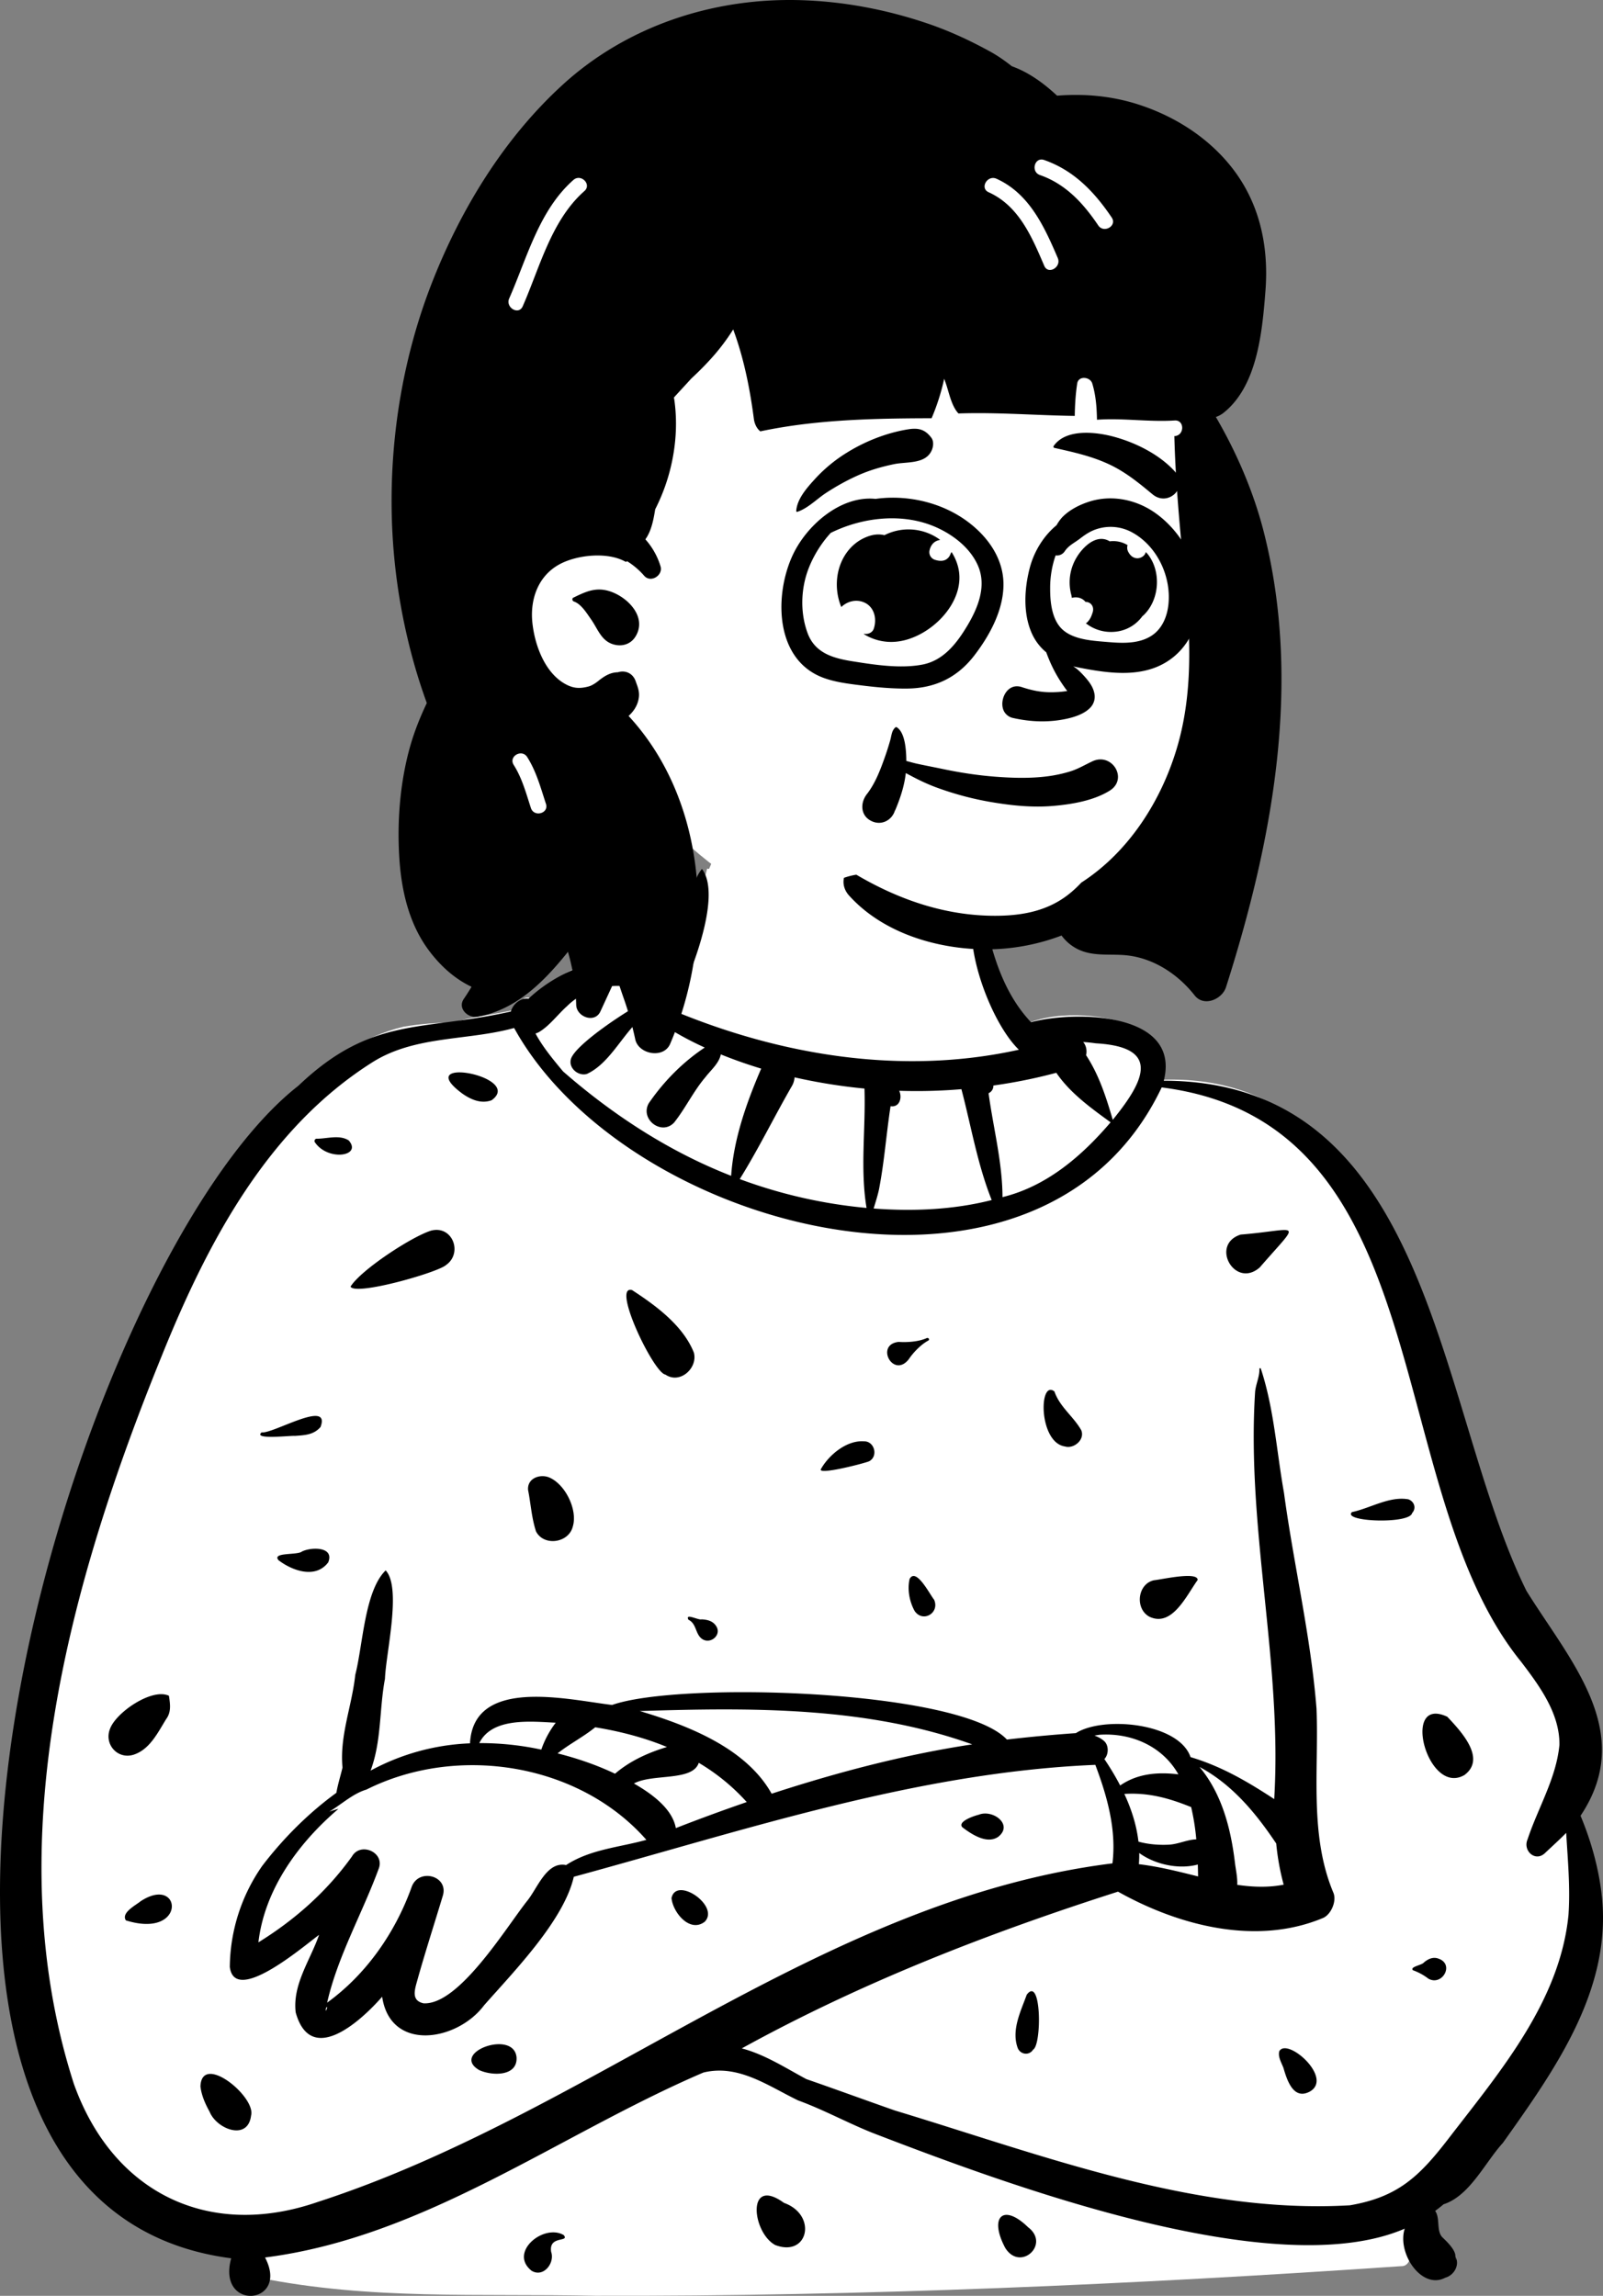 <?xml version="1.0" encoding="UTF-8" standalone="no"?>
<svg
   xmlns:dc="http://purl.org/dc/elements/1.1/"
   xmlns:cc="http://creativecommons.org/ns#"
   xmlns:rdf="http://www.w3.org/1999/02/22-rdf-syntax-ns#"
   xmlns:svg="http://www.w3.org/2000/svg"
   xmlns="http://www.w3.org/2000/svg"
   xmlns:sodipodi="http://sodipodi.sourceforge.net/DTD/sodipodi-0.dtd"
   xmlns:inkscape="http://www.inkscape.org/namespaces/inkscape"
   width="91.405"
   height="130.92"
   fill="none"
   viewBox="0 0 91.405 130.92"
   version="1.1"
   id="svg14"
   sodipodi:docname="crew4.svg"
   inkscape:version="1.0.2-2 (e86c870879, 2021-01-15)">
  <rect x="0" y="0" width="91.405" height="130.92" fill="#808080" stroke="none"/>
  <defs
     id="defs18" />
  <sodipodi:namedview
     pagecolor="#ffffff"
     bordercolor="#666666"
     borderopacity="1"
     objecttolerance="10"
     gridtolerance="10"
     guidetolerance="10"
     inkscape:pageopacity="0"
     inkscape:pageshadow="2"
     inkscape:window-width="1920"
     inkscape:window-height="1001"
     id="namedview16"
     showgrid="false"
     inkscape:zoom="6.1629188"
     inkscape:cx="44.050511"
     inkscape:cy="64.943085"
     inkscape:window-x="-9"
     inkscape:window-y="-9"
     inkscape:window-maximized="1"
     inkscape:current-layer="svg14" />
  <path
     fill="#ffffff"
     fill-rule="evenodd"
     d="m 33.921,130.915 c -6.697,-0.144 -12.794,0.261 -19.243,-1.047 l -0.008,-0.217 c -1.384,-0.04 -0.926,-1.333 -0.648,-2.237 -26.028,-1.158 -9.05,-64.6 8.987,-68.866 0.883,-0.15 1.843,-0.23 2.816,-0.24 1.256,-0.383 2.494,-0.45 3.806,-0.8 0.126,-0.46 0.147,-0.726 0.704,-0.59 1.998,-1.909 5.595,-3.667 6.809,0.058 1.596,-2.22 2.512,-4.815 3.18,-7.444 l 0.108,0.018 c 0.283,-0.699 0.747,-1.583 1.312,-1.729 0.88,-0.291 2.54,-0.224 3.497,-0.343 2.075,-0.143 4.486,-0.496 6.475,-0.02 4.97,1.217 2.816,7.084 6.846,10.904 1.849,-0.766 4.748,-0.556 6.52,0.356 1.14,0.913 0.568,1.944 0.368,2.91 12.726,-1.148 16.112,13.612 18.738,23.343 1.054,3.237 2.1,5.431 3.894,7.93 2.331,2.922 3.64,6.748 1.252,9.83 3.41,6.804 -0.292,13.199 -4.208,18.335 -0.767,0.822 -2.011,3.111 -3.135,3.267 -0.305,0.279 -0.793,0.622 -1.136,0.871 l 0.414,0.544 c 0.05,0.502 0.053,1.041 0.396,1.489 0.33,0.322 0.683,0.651 0.693,1.132 -0.526,0.61 -1.206,-0.072 -1.705,-0.375 -0.191,0.376 -0.164,1.27 -0.777,1.235 -15.207,1.043 -30.781,1.727 -45.954,1.686"
     clip-rule="evenodd"
     id="path2" />
  <path
     fill="#000000"
     fill-rule="evenodd"
     d="m 40.027,49.554 c 1.209,1.575 -0.761,6.39 -1.668,8.06 6.2,2.588 13.117,3.716 19.74,2.246 -1.72,-1.645 -3.62,-6.902 -2.205,-8.75 l 0.065,0.332 c 0.48,2.444 1.067,4.98 2.83,6.85 2.497,-0.663 8.566,-0.603 7.572,3.334 15.412,0.036 15.54,18.685 20.678,29.09 2.465,3.974 6.282,8.05 3.086,12.826 0.628,1.506 1.066,3.103 1.229,4.725 0.502,5.292 -2.737,9.822 -5.657,13.93 -1.028,1.128 -1.889,3.02 -3.384,3.502 a 7.425,7.425 0 0 1 -0.478,0.376 c 0.297,0.433 0.056,1.121 0.404,1.499 l 0.136,0.132 c 0.228,0.224 0.541,0.556 0.604,0.852 l 0.03,0.257 c 0.012,0.101 0.015,0.095 0.008,-0.016 l -0.005,-0.036 c -0.004,-0.048 0.003,-0.044 0.021,0.012 l 0.008,0.025 c 0.157,0.449 -0.173,0.963 -0.624,1.082 -1.342,0.719 -2.768,-1.385 -2.319,-2.793 -7.44,3.209 -22.892,-2.594 -30.367,-5.471 -1.429,-0.574 -2.783,-1.319 -4.228,-1.845 l -0.107,-0.053 c -1.668,-0.821 -3.33,-2.011 -5.285,-1.535 -8.227,3.523 -15.878,9.39 -24.998,10.547 1.427,2.724 -2.772,3.089 -1.93,0.046 -24.82,-3.22 -9.354,-56.56 3.83,-66.863 4.197,-3.998 7.021,-3.081 12.12,-4.235 0.118,-0.43 0.548,-0.79 1.003,-0.729 1.813,-1.723 5.566,-3.403 7.114,-0.603 0.947,-1.48 1.606,-3.124 2.067,-4.815 0.183,-0.672 0.248,-1.44 0.71,-1.979 z m -9.716,79.934 c -1.323,-1.048 0.687,-2.701 1.833,-2.034 0.353,0.433 -0.87,0.001 -0.716,0.96 0.222,0.637 -0.443,1.485 -1.117,1.074 z m 27.009,-1.301 c -0.942,-1.772 -0.115,-2.562 1.3,-1.182 1.29,0.974 -0.442,2.557 -1.3,1.182 z m -13.115,-0.165 c -1.328,-0.714 -1.658,-3.968 0.498,-2.404 1.917,0.682 1.39,3.122 -0.498,2.404 z m -14.89,-69.401 c -2.655,0.734 -5.617,0.417 -8.052,1.937 -5.957,3.75 -9.382,10.214 -11.96,16.562 l -0.077,0.192 c -5.23,12.874 -9.414,27.841 -5.014,41.52 2.222,6.223 7.693,8.891 13.919,6.73 15.626,-5.062 28.685,-17.231 45.303,-19.304 0.234,-1.923 -0.298,-3.819 -0.977,-5.618 -10.194,0.425 -19.968,3.725 -29.738,6.382 -0.569,2.492 -3.411,5.395 -5.114,7.328 -1.54,2.06 -5.345,2.68 -5.814,-0.487 l -0.075,0.085 c -1.255,1.408 -4.01,3.848 -4.855,0.809 -0.19,-1.594 0.831,-2.973 1.334,-4.423 l -0.053,0.04 c -0.929,0.693 -4.77,3.968 -5.038,1.787 a 10.218,10.218 0 0 1 1.848,-5.759 c 1.185,-1.554 2.642,-3.017 4.228,-4.166 0.084,-0.487 0.236,-0.958 0.35,-1.441 -0.174,-1.812 0.54,-3.514 0.728,-5.289 0.433,-1.665 0.527,-4.783 1.733,-5.954 0.925,0.986 0.008,4.745 -0.04,6.183 -0.33,1.749 -0.187,3.535 -0.82,5.235 a 12.925,12.925 0 0 1 5.669,-1.557 c 0.198,-3.817 5.602,-2.484 8.104,-2.188 3.82,-1.358 19.86,-0.882 22.51,1.973 a 84.458,84.458 0 0 1 3.934,-0.367 c 1.563,-0.994 5.874,-0.587 6.538,1.368 1.738,0.514 3.247,1.392 4.771,2.394 0.472,-7.778 -1.591,-15.439 -1.089,-23.228 0.045,-0.453 0.255,-0.845 0.246,-1.305 -0.001,-0.055 0.079,-0.053 0.084,0 0.75,2.274 0.893,4.701 1.315,7.06 0.555,4.113 1.532,8.179 1.856,12.318 0.14,3.478 -0.424,7.199 0.963,10.496 0.198,0.469 -0.128,1.234 -0.584,1.435 -3.802,1.597 -8.225,0.449 -11.698,-1.498 -7.398,2.369 -14.636,5.182 -21.452,8.938 1.312,0.345 2.491,1.113 3.679,1.751 1.69,0.585 3.37,1.202 5.058,1.793 8.358,2.527 17.105,5.919 25.935,5.404 2.715,-0.463 3.936,-1.626 5.548,-3.703 l 0.266,-0.345 c 2.879,-3.725 6.17,-7.669 6.652,-12.5 0.11,-1.568 -0.039,-3.128 -0.13,-4.69 -0.387,0.397 -0.804,0.768 -1.207,1.151 -0.559,0.533 -1.273,-0.139 -0.999,-0.771 0.593,-1.796 1.639,-3.49 1.82,-5.392 0.03,-1.788 -1.142,-3.378 -2.178,-4.737 -8.057,-9.917 -4.542,-30.738 -20.501,-32.76 -6.81,14.32 -30.029,8.367 -36.725,-3.037 z m -17.885,60.358 c 0.068,-1.951 3.174,0.59 2.887,1.655 -0.174,1.473 -1.96,0.785 -2.363,-0.209 -0.251,-0.455 -0.463,-0.927 -0.524,-1.446 z m 61.517,-2.008 c 0.448,-0.817 3.116,1.532 1.733,2.304 -0.936,0.493 -1.294,-0.663 -1.498,-1.358 -0.11,-0.29 -0.321,-0.625 -0.235,-0.946 z m -45.628,1.072 c -1.68,-0.997 1.998,-2.34 2.136,-0.714 0.054,1.104 -1.436,1.045 -2.136,0.714 z m 31.227,-4.295 c 0.844,-1.125 0.864,2.861 0.363,3.132 -0.23,0.364 -0.748,0.278 -0.886,-0.116 -0.355,-1.016 0.179,-2.061 0.523,-3.016 z m -39.933,0.702 -0.018,0.067 c -0.094,0.366 0.127,-0.116 0.042,-0.045 z m 18.244,-9.533 c -3.845,-4.378 -10.78,-5.465 -15.962,-2.867 -0.763,0.223 -1.433,0.85 -2.12,1.26 0.172,-0.063 0.347,-0.115 0.524,-0.16 -2.277,1.937 -4.214,4.591 -4.564,7.612 2.075,-1.283 3.898,-2.892 5.336,-4.901 0.473,-0.825 1.831,-0.259 1.542,0.649 -0.933,2.565 -2.36,5.041 -2.959,7.691 2.237,-1.619 3.888,-4.001 4.816,-6.589 0.39,-1.109 2.126,-0.658 1.78,0.491 -0.458,1.521 -0.947,3.037 -1.382,4.565 l -0.117,0.417 c -0.146,0.526 -0.232,1.008 0.393,1.152 2.014,0.13 4.713,-4.32 5.913,-5.836 0.59,-0.717 1.11,-2.273 2.222,-2.046 1.384,-0.905 3.052,-1.011 4.578,-1.438 z m 44.327,7.001 c 0.23,-0.2 0.512,-0.338 0.817,-0.236 l 0.03,0.011 c 0.92,0.322 0.206,1.583 -0.584,1.139 a 3.223,3.223 0 0 0 -0.88,-0.48 c -0.192,-0.198 0.503,-0.287 0.617,-0.434 z m -42.893,-3.682 c 0.27,-1.272 2.783,0.458 1.89,1.353 -0.85,0.649 -1.818,-0.539 -1.89,-1.353 z m -30.267,0.178 c 2.358,-1.536 2.643,2.182 -0.845,1.096 -0.287,-0.434 0.556,-0.859 0.845,-1.096 z m 60.374,-7.653 c 1.29,1.542 1.798,3.557 2.026,5.514 0.052,0.385 0.144,0.81 0.125,1.207 0.88,0.129 1.786,0.163 2.647,-0.01 a 13.992,13.992 0 0 1 -0.424,-2.346 c -1.162,-1.733 -2.499,-3.361 -4.374,-4.365 z m -3.438,4.905 c 0.004,0.212 -0.003,0.425 -0.02,0.639 1.14,0.134 2.262,0.42 3.377,0.698 l -0.007,-0.339 a 32.145,32.145 0 0 0 -0.009,-0.34 c -1.102,0.298 -2.457,-0.01 -3.341,-0.658 z m 2.96,-2.617 c -1.272,-0.515 -2.44,-0.837 -3.809,-0.751 0.405,0.87 0.698,1.783 0.805,2.72 0.557,0.158 1.19,0.203 1.728,0.175 0.546,-0.028 1.05,-0.291 1.57,-0.303 a 13.238,13.238 0 0 0 -0.293,-1.841 z m -12.11,0.435 c 0.805,-0.322 1.991,0.566 1.108,1.262 -0.644,0.436 -1.523,-0.149 -2.046,-0.549 -0.288,-0.33 0.686,-0.653 0.938,-0.713 z m -15.966,-2.96 c -0.349,1.073 -2.644,0.602 -3.696,1.18 l 0.093,0.054 c 1.01,0.589 2.108,1.425 2.296,2.489 a 106.692,106.692 0 0 1 4.043,-1.485 11.655,11.655 0 0 0 -2.736,-2.238 z m 15.593,-1.052 c -6.039,-2.165 -12.62,-2.101 -18.955,-1.9 l 0.166,0.05 c 2.731,0.829 5.929,2.116 7.352,4.664 3.732,-1.217 7.55,-2.225 11.437,-2.814 z m 11.756,1.71 c -0.929,-1.645 -2.738,-2.381 -4.507,-2.257 l -0.28,0.045 c 0.193,0.068 0.374,0.163 0.537,0.299 0.291,0.242 0.286,0.774 0.03,1.04 0.325,0.483 0.631,0.987 0.901,1.508 0.976,-0.681 2.146,-0.779 3.32,-0.635 z m 16.315,0.036 c -2.114,1.241 -3.644,-4.568 -0.98,-3.32 l 0.19,0.203 c 0.772,0.833 1.965,2.241 0.79,3.117 z m -49.568,-2.72 c -0.675,0.548 -1.461,0.945 -2.145,1.488 1.124,0.284 2.23,0.662 3.275,1.159 0.851,-0.73 1.876,-1.195 2.96,-1.523 -1.3,-0.539 -2.695,-0.898 -4.09,-1.124 z m -27.68,0.122 0.01,-0.026 c 0.327,-0.919 2.302,-2.282 3.283,-1.925 0.046,-0.002 0.092,0.042 0.089,0.088 l 0.016,0.114 c 0.055,0.404 0.084,0.8 -0.183,1.16 -0.477,0.77 -0.933,1.729 -1.852,2.029 -0.905,0.287 -1.68,-0.571 -1.363,-1.44 z m 25.43,-0.383 -0.303,-0.016 c -1.385,-0.077 -3.38,-0.203 -4.057,1.179 a 16.47,16.47 0 0 1 3.536,0.371 5.386,5.386 0 0 1 0.823,-1.534 z m 7.567,-5.87 c -0.211,-0.403 0.571,0.038 0.753,-0.024 0.337,0.02 0.642,0.09 0.833,0.394 0.306,0.486 -0.288,1.008 -0.757,0.756 -0.451,-0.25 -0.343,-0.9 -0.83,-1.127 z m 26.544,-2.254 0.029,-0.003 c 0.467,-0.052 2.468,-0.507 2.462,-0.012 l -0.038,0.053 c -0.63,0.897 -1.45,2.662 -2.73,2.033 -0.822,-0.469 -0.657,-1.868 0.277,-2.07 z m -13.934,-0.073 c 0.37,-0.68 1.16,0.9 1.396,1.181 0.335,0.75 -0.632,1.335 -1.108,0.648 -0.296,-0.536 -0.428,-1.227 -0.288,-1.829 z m -34.656,-1.561 c 0.53,-0.269 1.873,-0.293 1.505,0.614 -0.715,0.95 -2.028,0.49 -2.83,-0.118 -0.41,-0.472 1.07,-0.28 1.325,-0.496 z m 12.9,-3.521 c -0.049,-0.68 0.71,-0.923 1.22,-0.7 0.913,0.395 1.62,1.853 1.33,2.796 -0.231,0.935 -1.647,1.142 -2.097,0.274 -0.259,-0.801 -0.293,-1.567 -0.454,-2.37 z m 46.98,1.269 c 1.048,-0.222 2.146,-0.924 3.222,-0.727 0.336,0.126 0.458,0.508 0.207,0.785 -0.141,0.639 -4.018,0.497 -3.429,-0.058 z m -30.288,-2.439 c 0.446,-0.809 1.47,-1.667 2.454,-1.597 0.603,-0.02 0.839,0.847 0.307,1.135 l -0.017,0.008 c -0.334,0.133 -2.863,0.782 -2.744,0.454 z m 13.924,-1.304 c -1.51,-0.216 -1.5,-3.845 -0.602,-3.136 0.306,0.89 1.084,1.42 1.529,2.209 0.225,0.541 -0.425,1.08 -0.927,0.927 z m -45.81,-0.803 c 0.642,0.098 3.97,-1.927 3.36,-0.306 -0.396,0.454 -0.899,0.465 -1.462,0.507 l -0.015,-0.001 c -0.29,-0.019 -2.39,0.23 -1.882,-0.2 z m 23.026,-3.296 c -0.666,-0.077 -3.09,-5.14 -1.904,-4.82 l 0.18,0.118 c 1.314,0.867 2.762,1.975 3.348,3.454 0.23,0.882 -0.8,1.813 -1.624,1.248 z m 14.904,-2.082 c 0.096,-0.044 0.18,0.093 0.084,0.144 -0.412,0.219 -0.858,0.681 -1.117,1.071 -0.886,1.108 -1.933,-0.85 -0.572,-0.996 0.496,0.035 1.15,-0.013 1.605,-0.219 z m -28.261,-6.128 c 1.228,-0.316 1.822,1.304 0.832,1.974 -0.496,0.425 -5.151,1.755 -5.43,1.221 0.584,-0.95 3.502,-2.862 4.598,-3.195 z m 46.157,0.227 c 3.402,-0.278 3.493,-0.901 1.09,1.873 -1.418,1.245 -2.856,-1.305 -1.09,-1.873 z m -15.922,-8.292 c -1.18,0.1 -2.364,0.13 -3.547,0.092 0.182,0.39 0.024,0.958 -0.493,0.88 -0.244,1.58 -0.355,3.184 -0.662,4.754 -0.08,0.367 -0.195,0.723 -0.304,1.08 2.252,0.167 4.538,0.074 6.733,-0.483 -0.815,-2.044 -1.169,-4.206 -1.727,-6.323 z m -9.515,-0.674 a 1.12,1.12 0 0 1 -0.135,0.467 c -1.02,1.765 -1.914,3.607 -2.99,5.334 a 28.141,28.141 0 0 0 7.23,1.645 c -0.372,-2.248 -0.041,-4.54 -0.118,-6.807 a 32.138,32.138 0 0 1 -3.987,-0.639 z m 14.925,-0.26 a 29.803,29.803 0 0 1 -3.587,0.725 0.462,0.462 0 0 1 -0.274,0.439 c 0.265,1.973 0.787,3.914 0.794,5.926 2.52,-0.618 4.512,-2.332 6.164,-4.266 l -0.376,-0.274 c -1.004,-0.735 -2.017,-1.52 -2.72,-2.55 z m -23.223,-4.46 c -1.461,-0.897 -3.485,-0.515 -4.668,0.653 -0.525,0.467 -0.98,1.1 -1.577,1.467 a 0.822,0.822 0 0 1 -0.228,0.097 c 0.412,0.777 1.04,1.523 1.572,2.165 2.85,2.488 6.058,4.578 9.584,5.953 0.145,-2.115 0.877,-4.17 1.713,-6.114 a 26.38,26.38 0 0 1 -2.303,-0.811 c -0.097,0.508 -0.573,0.901 -0.875,1.296 -0.684,0.802 -1.14,1.781 -1.792,2.597 -0.726,0.76 -1.959,-0.21 -1.437,-1.11 0.84,-1.226 1.927,-2.337 3.189,-3.173 a 18.388,18.388 0 0 1 -2.393,-1.304 2.284,2.284 0 0 1 -0.1,0.097 c -0.051,-0.316 -0.487,-0.233 -0.719,-0.181 -0.165,-0.14 -0.389,0.036 -0.573,0.082 a 0.777,0.777 0 0 1 -0.066,-0.155 c -0.944,0.933 -1.655,2.41 -2.874,2.968 -0.502,0.139 -1.084,-0.36 -0.893,-0.893 0.323,-0.818 2.938,-2.554 3.802,-3.013 -0.189,-0.275 -0.037,-0.411 0.27,-0.37 0.052,-0.066 0.132,-0.087 0.216,-0.03 0.054,-0.072 0.104,-0.147 0.152,-0.221 z m -18.947,8.219 c 0.593,0.003 1.292,-0.244 1.824,0.098 0.782,0.895 -1.156,1.203 -1.916,0.124 -0.074,-0.081 -0.025,-0.223 0.092,-0.222 z m 43.704,-5.515 c 0.17,0.2 0.227,0.49 0.165,0.752 0.742,1.132 1.149,2.413 1.521,3.686 l 0.105,-0.13 c 1.688,-2.11 2.646,-4.023 -1.066,-4.232 a 9.98,9.98 0 0 0 -0.725,-0.076 z m -35.364,2.97 c -3.065,-2.24 3.531,-1.016 1.63,0.352 -0.584,0.213 -1.145,-0.024 -1.63,-0.353 z"
     clip-rule="evenodd"
     id="path4" />
  <path
     fill="#ffffff"
     fill-rule="evenodd"
     d="m 51.102,2.78 c 6.319,0 14.232,7.207 16.549,10.274 1.947,2.58 1.671,15.864 1.671,23.744 0,1.648 -0.745,4.768 -1.015,6.344 -0.991,5.777 -5.31,10.622 -13.855,10.622 -6.959,0 -12.314,-2.204 -17.492,-7.841 -1.181,-1.286 -6.95,3.318 -8.13,1.66 -3.083,0 -5.66,-28.797 0.391,-37.434 6.051,-8.637 15.563,-7.37 21.881,-7.37 z"
     clip-rule="evenodd"
     id="path6" />
  <path
     fill="#000000"
     fill-rule="evenodd"
     d="m 32.111,4.808 c 3.652,-3.322 8.516,-4.92 13.423,-4.802 2.542,0.062 5.074,0.546 7.475,1.375 1.2,0.416 2.363,0.959 3.475,1.573 0.4,0.221 0.77,0.48 1.125,0.755 l 0.089,0.069 c 0.955,0.342 1.806,0.958 2.578,1.678 1.548,-0.124 3.108,0.015 4.605,0.493 2.083,0.665 4.011,1.884 5.366,3.614 1.577,2.014 2.102,4.458 1.914,6.98 l -0.034,0.43 c -0.185,2.227 -0.517,5.093 -2.346,6.558 a 1.43,1.43 0 0 1 -0.451,0.247 c 1.178,2.018 2.145,4.26 2.724,6.523 2.209,8.645 0.51,17.66 -2.146,25.993 -0.218,0.687 -1.256,1.143 -1.785,0.472 -0.943,-1.2 -2.314,-2.114 -3.856,-2.286 -0.952,-0.105 -1.899,0.086 -2.798,-0.346 a 2.56,2.56 0 0 1 -0.938,-0.786 12.114,12.114 0 0 1 -4.774,0.78 c -2.66,-0.11 -5.505,-1.03 -7.335,-3.052 -0.294,-0.324 -0.369,-0.688 -0.3,-1.017 a 3.94,3.94 0 0 1 0.707,-0.18 c 2.321,1.367 4.88,2.282 7.63,2.34 1.589,0.032 3.139,-0.19 4.427,-1.182 a 6.3,6.3 0 0 0 0.772,-0.708 c 2.694,-1.733 4.593,-4.676 5.496,-7.829 0.841,-2.94 0.738,-6.001 0.449,-9.017 l -0.153,-1.591 c -0.222,-2.336 -0.429,-4.678 -0.487,-7.024 h 0.018 c 0.569,-0.037 0.573,-0.928 0,-0.89 -1.482,0.095 -2.953,-0.148 -4.43,-0.042 -0.013,-0.699 -0.064,-1.394 -0.269,-2.068 -0.117,-0.385 -0.787,-0.46 -0.858,0 -0.095,0.617 -0.13,1.23 -0.14,1.849 -2.212,-0.03 -4.42,-0.215 -6.632,-0.139 -0.408,-0.435 -0.538,-1.207 -0.729,-1.743 a 18.534,18.534 0 0 0 -0.084,-0.236 12.592,12.592 0 0 1 -0.718,2.251 l -0.543,0.002 c -3.077,0.015 -6.217,0.107 -9.222,0.746 -0.209,-0.16 -0.333,-0.44 -0.367,-0.695 -0.218,-1.653 -0.529,-3.262 -1.08,-4.837 l -0.08,-0.223 a 8.186,8.186 0 0 1 -0.02,-0.058 12.02,12.02 0 0 1 -1.42,1.836 c -0.31,0.336 -0.638,0.656 -0.973,0.968 -0.326,0.362 -0.662,0.718 -0.989,1.08 0.013,0.067 0.025,0.134 0.034,0.202 0.1,0.753 0.11,1.516 0.037,2.272 a 10.896,10.896 0 0 1 -1.138,3.9 l -0.02,0.122 c -0.094,0.57 -0.227,1.16 -0.54,1.59 0.39,0.438 0.69,0.96 0.865,1.54 0.155,0.516 -0.56,0.964 -0.93,0.541 a 4.315,4.315 0 0 0 -0.98,-0.835 c -0.023,0.03 -0.064,0.046 -0.11,0.02 -1,-0.555 -2.7,-0.387 -3.7,0.136 -1.242,0.65 -1.727,1.984 -1.59,3.336 0.133,1.292 0.698,2.802 1.794,3.464 0.503,0.304 0.895,0.33 1.43,0.184 0.17,-0.047 0.382,-0.189 0.473,-0.26 l 0.09,-0.071 c 0.35,-0.277 0.675,-0.467 1.089,-0.474 0.422,-0.132 0.847,0.051 1.01,0.495 l 0.01,0.028 c 0.075,0.226 0.213,0.51 0.183,0.855 -0.032,0.37 -0.2,0.705 -0.453,0.976 -0.044,0.046 -0.09,0.093 -0.138,0.137 4.35,4.71 4.91,12.05 2.678,17.934 -0.097,0.258 -0.2,0.513 -0.308,0.766 -0.373,0.866 -1.808,0.597 -1.99,-0.26 a 19.087,19.087 0 0 0 -0.595,-2.158 l -0.06,-0.172 c -0.133,-0.378 -0.256,-0.76 -0.39,-1.138 l -0.013,-0.043 a 3.557,3.557 0 0 1 -0.017,-0.06 l -0.226,0.494 -0.686,1.487 c -0.321,0.695 -1.342,0.317 -1.38,-0.352 l -10e-4,-0.023 a 11.867,11.867 0 0 0 -0.47,-3.025 l -0.09,0.113 c -1.34,1.655 -2.911,3.207 -5.067,3.589 -0.541,0.096 -1.153,-0.47 -0.782,-1.016 0.154,-0.226 0.302,-0.457 0.442,-0.692 a 4.863,4.863 0 0 1 -0.341,-0.176 c -0.818,-0.46 -1.5,-1.114 -2.062,-1.856 -1.194,-1.574 -1.622,-3.554 -1.726,-5.493 -0.112,-2.048 0.069,-4.208 0.628,-6.185 0.243,-0.854 0.571,-1.674 0.95,-2.47 l -0.077,-0.214 a 32.469,32.469 0 0 1 -1.025,-3.49 34.024,34.024 0 0 1 -0.902,-7.291 c -0.067,-4.388 0.69,-8.846 2.284,-12.938 1.647,-4.22 4.124,-8.284 7.495,-11.35 z m -2.05,38.362 c -0.303,-0.476 -1.06,-0.047 -0.779,0.433 l 0.01,0.017 c 0.48,0.755 0.705,1.615 0.981,2.457 0.177,0.542 1.037,0.31 0.858,-0.237 l -0.06,-0.183 c -0.274,-0.854 -0.524,-1.722 -1.01,-2.487 z m 2.634,-9.089 0.2,-0.097 c 0.634,-0.303 1.19,-0.509 1.938,-0.245 1.003,0.353 2.077,1.476 1.4,2.565 -0.25,0.402 -0.693,0.562 -1.15,0.468 -0.768,-0.16 -0.967,-0.852 -1.357,-1.421 l -0.067,-0.096 c -0.238,-0.344 -0.54,-0.82 -0.935,-0.955 -0.09,-0.03 -0.128,-0.171 -0.03,-0.219 z m 0.565,-23.13 0.065,-0.058 c 0.43,-0.381 -0.202,-1.009 -0.63,-0.63 -1.96,1.732 -2.642,4.444 -3.659,6.755 -0.228,0.52 0.539,0.974 0.769,0.45 0.97,-2.205 1.614,-4.844 3.455,-6.517 z m 23.562,-0.758 c -0.512,-0.231 -0.96,0.514 -0.468,0.76 l 0.018,0.009 c 1.732,0.782 2.469,2.554 3.174,4.198 0.225,0.526 0.992,0.073 0.769,-0.448 l -0.127,-0.295 c -0.736,-1.695 -1.595,-3.423 -3.366,-4.224 z m 2.714,-1.07 c -0.543,-0.188 -0.776,0.67 -0.237,0.859 1.468,0.51 2.475,1.612 3.324,2.872 0.318,0.472 1.09,0.026 0.768,-0.45 -0.986,-1.462 -2.157,-2.69 -3.855,-3.281 z"
     clip-rule="evenodd"
     id="path8" />
  <path
     fill="#ffffff"
     fill-rule="evenodd"
     d="m 51.122,38.582 c 2.95,0 5.342,-2.093 5.342,-4.674 0,-2.581 -2.392,-4.674 -5.342,-4.674 -2.95,0 -6.142,2.008 -6.142,4.589 0,1.095 0.863,3.009 1.584,3.806 0.978,1.08 2.86,0.953 4.558,0.953 z m 12.714,-0.895 c 2.259,0 4.09,-1.892 4.09,-4.226 0,-2.335 -1.831,-4.227 -4.09,-4.227 -2.258,0 -4.702,1.816 -4.702,4.15 0,0.99 0.66,2.72 1.213,3.441 0.749,0.978 2.19,0.862 3.49,0.862 z"
     clip-rule="evenodd"
     id="path10" />
  <path
     fill="#000000"
     fill-rule="evenodd"
     d="m 51.048,41.485 c 0.023,-0.022 0.06,-0.03 0.088,-0.012 0.482,0.305 0.539,1.329 0.544,1.92 0.2,0.052 0.396,0.11 0.582,0.152 0.395,0.087 0.793,0.164 1.189,0.244 l 0.297,0.061 c 0.993,0.21 2.005,0.365 3.017,0.442 0.983,0.075 1.994,0.103 2.973,-0.024 a 7.93,7.93 0 0 0 1.246,-0.266 c 0.48,-0.143 0.863,-0.381 1.31,-0.59 1.118,-0.52 2.056,1.007 0.98,1.677 -0.925,0.575 -2.186,0.782 -3.253,0.871 -1.09,0.091 -2.177,-0.009 -3.254,-0.181 a 17.539,17.539 0 0 1 -3.41,-0.889 c -0.467,-0.175 -0.92,-0.388 -1.36,-0.621 l -0.12,-0.064 -0.227,-0.12 c -0.083,0.737 -0.321,1.45 -0.61,2.134 l -0.006,-0.012 c -0.158,0.54 -0.726,0.875 -1.292,0.636 -0.665,-0.28 -0.715,-1.014 -0.329,-1.536 l 0.019,-0.024 c 0.454,-0.585 0.739,-1.31 0.986,-2.002 0.128,-0.354 0.245,-0.717 0.347,-1.08 0.074,-0.262 0.076,-0.526 0.283,-0.716 z m 17.118,-5.873 c -0.394,1.19 -1.253,2.107 -2.449,2.51 -1.185,0.399 -2.504,0.253 -3.716,0.037 -0.265,-0.047 -0.534,-0.1 -0.802,-0.16 0.22,0.136 0.414,0.327 0.6,0.53 0.273,0.299 0.522,0.614 0.598,0.989 a 0.903,0.903 0 0 1 -0.258,0.867 c -0.332,0.329 -0.865,0.505 -1.318,0.603 -1.013,0.219 -2.027,0.185 -3.035,-0.04 a 0.763,0.763 0 0 1 -0.53,-0.375 c -0.119,-0.218 -0.128,-0.49 -0.06,-0.738 0.068,-0.247 0.215,-0.475 0.43,-0.602 0.175,-0.104 0.396,-0.132 0.646,-0.049 0.502,0.167 1,0.278 1.53,0.29 a 5.886,5.886 0 0 0 1.053,-0.07 9.401,9.401 0 0 1 -0.457,-0.665 7.77,7.77 0 0 1 -0.572,-1.113 9.306,9.306 0 0 1 -0.148,-0.374 l -0.02,-0.054 a 2.968,2.968 0 0 1 -0.82,-1.075 c -0.513,-1.143 -0.43,-2.56 -0.118,-3.747 0.25,-0.95 0.8,-1.83 1.527,-2.427 a 2.45,2.45 0 0 1 0.314,-0.443 c 0.418,-0.435 1.001,-0.728 1.57,-0.907 1.272,-0.398 2.657,-0.112 3.735,0.647 0.995,0.7 1.774,1.752 2.195,2.921 0.399,1.107 0.477,2.322 0.105,3.445 z m -17.32,-7.231 c 1.513,-0.013 3.051,0.434 4.278,1.327 1.174,0.855 2.096,2.117 2.095,3.62 -10e-4,1.465 -0.784,2.904 -1.652,4.037 -0.974,1.273 -2.247,1.886 -3.847,1.9 -0.832,0.008 -1.67,-0.066 -2.496,-0.167 l -0.444,-0.056 c -0.61,-0.079 -1.227,-0.172 -1.805,-0.382 -2.754,-0.998 -2.839,-4.603 -1.819,-6.906 0.787,-1.779 2.78,-3.514 4.768,-3.305 0.299,-0.042 0.606,-0.065 0.923,-0.068 z m 2.555,1.695 c -1.894,-0.85 -4.195,-0.595 -6.032,0.312 -0.727,0.794 -1.26,1.794 -1.474,2.712 -0.23,0.981 -0.197,2.037 0.149,2.987 0.422,1.16 1.46,1.448 2.581,1.626 l 0.435,0.068 0.183,0.028 c 1.1,0.164 2.305,0.292 3.363,0.087 1.179,-0.23 1.928,-1.183 2.517,-2.16 l 0.028,-0.045 c 0.612,-1.023 1.124,-2.268 0.611,-3.44 -0.436,-0.998 -1.39,-1.739 -2.361,-2.175 z m 11.176,0.296 a 2.552,2.552 0 0 0 -2.092,-0.184 c -0.302,0.103 -0.563,0.271 -0.816,0.46 l -0.101,0.076 c -0.311,0.239 -0.602,0.36 -0.835,0.682 l -0.03,0.044 a 0.532,0.532 0 0 1 -0.511,0.222 5.63,5.63 0 0 0 -0.311,1.897 v 0.085 l 0.001,0.087 c 0.014,0.758 0.147,1.686 0.743,2.194 0.545,0.464 1.37,0.575 2.105,0.64 l 0.567,0.047 0.15,0.011 c 0.776,0.055 1.626,0.036 2.277,-0.423 0.566,-0.4 0.833,-1.079 0.902,-1.75 0.164,-1.583 -0.638,-3.306 -2.049,-4.088 z m -14.145,0.146 a 3.033,3.033 0 0 1 3.179,0.269 0.884,0.884 0 0 0 -0.233,0.073 c -0.2,0.1 -0.325,0.302 -0.372,0.516 a 0.456,0.456 0 0 0 0.31,0.548 c 0.209,0.066 0.455,0.096 0.648,-0.03 a 0.57,0.57 0 0 0 0.218,-0.263 l 0.007,-0.016 0.008,-0.012 0.003,-0.005 c 0,-0.003 -0.003,10e-4 -0.009,0.01 a 1.23,1.23 0 0 0 0.017,-0.04 0.493,0.493 0 0 0 0.023,-0.051 0.47,0.47 0 0 0 0.031,-0.032 c 0.16,0.247 0.287,0.526 0.367,0.836 0.513,1.992 -1.592,4.058 -3.473,4.265 a 2.945,2.945 0 0 1 -1.897,-0.425 l 0.015,-0.02 c 0.216,0.04 0.474,-0.057 0.552,-0.298 0.2,-0.615 -0.005,-1.334 -0.675,-1.535 -0.43,-0.13 -0.872,0.014 -1.18,0.308 a 3.391,3.391 0 0 1 -0.206,-1.855 c 0.155,-0.907 0.703,-1.725 1.554,-2.102 0.415,-0.184 0.773,-0.223 1.113,-0.14 z m 10.982,1.229 0.031,-0.05 c 0.323,-0.496 0.938,-1.104 1.577,-0.937 0.09,0.023 0.177,0.061 0.257,0.11 0.35,-0.047 0.718,0.032 1.02,0.218 l -0.009,0.02 a 0.489,0.489 0 0 0 0.041,0.354 c 0.062,0.12 0.149,0.234 0.267,0.303 a 0.52,0.52 0 0 0 0.269,0.07 0.535,0.535 0 0 0 0.356,-0.155 0.426,0.426 0 0 0 0.112,-0.198 c 0.049,0.047 0.096,0.1 0.141,0.158 0.74,0.973 0.638,2.537 -0.23,3.405 -0.035,0.035 -0.073,0.066 -0.11,0.099 a 2.16,2.16 0 0 1 -1.548,0.881 2.326,2.326 0 0 1 -1.672,-0.483 0.36,0.36 0 0 0 0.102,-0.08 1.09,1.09 0 0 0 0.227,-0.37 l 0.016,-0.043 a 0.53,0.53 0 0 0 0.021,-0.066 l -0.001,0.003 0.008,-0.02 c 0.083,-0.208 0.05,-0.444 -0.147,-0.574 l -0.022,-0.014 a 0.453,0.453 0 0 0 -0.224,-0.055 c -0.201,-0.246 -0.5,-0.302 -0.781,-0.23 l -0.01,-0.08 a 1.05,1.05 0 0 1 -0.004,-0.04 2.747,2.747 0 0 1 0.313,-2.226 z m -9.659,-7.26 0.072,-0.012 c 0.546,-0.08 0.918,0.012 1.273,0.479 0.17,0.222 0.117,0.558 0,0.785 -0.378,0.735 -1.418,0.583 -2.119,0.729 -0.684,0.142 -1.366,0.336 -2.007,0.618 -0.653,0.288 -1.266,0.628 -1.863,1.017 -0.541,0.352 -1.032,0.88 -1.65,1.085 -0.027,0.009 -0.06,-0.016 -0.059,-0.045 0.044,-0.703 0.631,-1.348 1.086,-1.848 a 8.514,8.514 0 0 1 1.83,-1.5 9.932,9.932 0 0 1 2.199,-1.01 c 0.405,-0.128 0.82,-0.23 1.238,-0.299 z m 8.321,0.953 c 0.688,-1.006 2.397,-0.813 3.406,-0.544 1.265,0.337 2.635,1.018 3.522,2.003 0.795,0.884 -0.394,2.031 -1.287,1.288 l -0.239,-0.198 -0.152,-0.125 c -0.686,-0.56 -1.365,-1.067 -2.201,-1.44 -0.98,-0.438 -1.973,-0.651 -3.008,-0.885 -0.041,-0.009 -0.065,-0.064 -0.041,-0.1 z"
     clip-rule="evenodd"
     id="path12" />
</svg>
